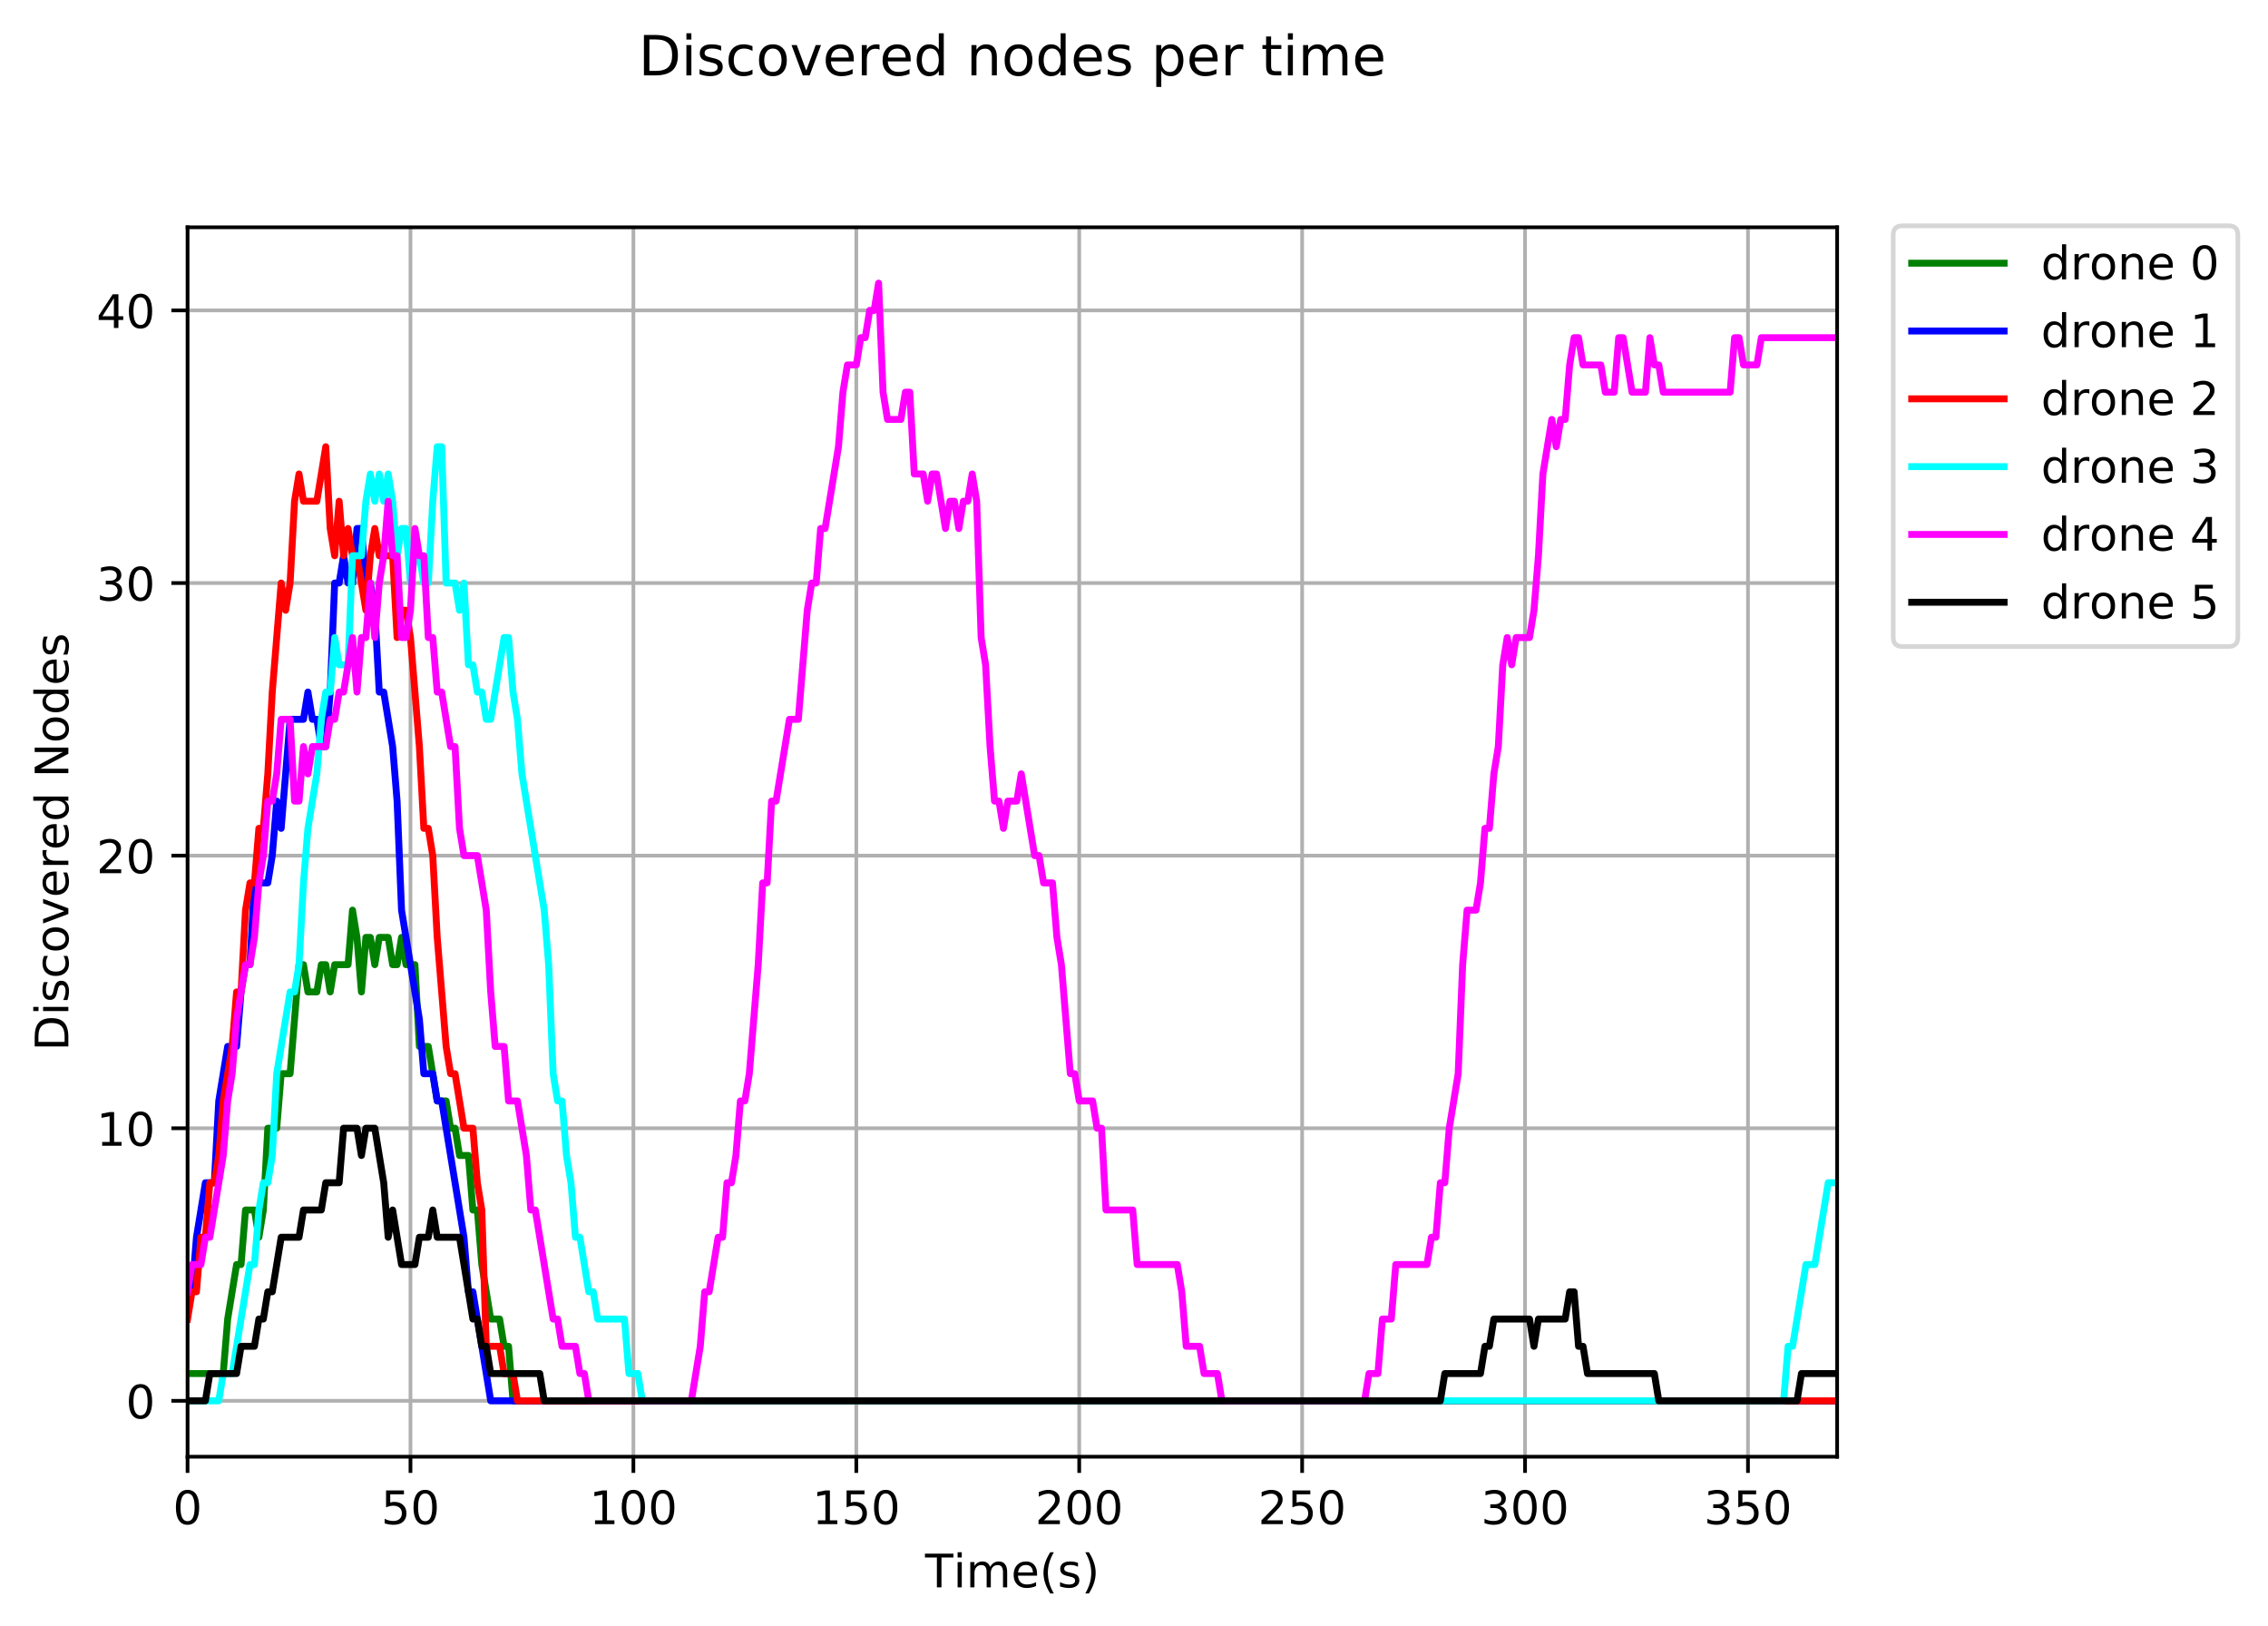 <?xml version="1.0" encoding="utf-8" standalone="no"?>
<!DOCTYPE svg PUBLIC "-//W3C//DTD SVG 1.1//EN"
  "http://www.w3.org/Graphics/SVG/1.1/DTD/svg11.dtd">
<!-- Created with matplotlib (http://matplotlib.org/) -->
<svg height="352pt" version="1.1" viewBox="0 0 491 352" width="491pt" xmlns="http://www.w3.org/2000/svg" xmlns:xlink="http://www.w3.org/1999/xlink">
 <defs>
  <style type="text/css">
*{stroke-linecap:butt;stroke-linejoin:round;}
  </style>
 </defs>
 <g id="figure_1">
  <g id="patch_1">
   <path d="M 0 352.861 
L 491.672 352.861 
L 491.672 0 
L 0 0 
z
" style="fill:#ffffff;"/>
  </g>
  <g id="axes_1">
   <g id="patch_2">
    <path d="M 40.603 315.305 
L 397.723 315.305 
L 397.723 49.193 
L 40.603 49.193 
z
" style="fill:#ffffff;"/>
   </g>
   <g id="matplotlib.axis_1">
    <g id="xtick_1">
     <g id="line2d_1">
      <path clip-path="url(#pe0e7dae68e)" d="M 40.603 315.305 
L 40.603 49.193 
" style="fill:none;stroke:#b0b0b0;stroke-linecap:square;stroke-width:0.8;"/>
     </g>
     <g id="line2d_2">
      <defs>
       <path d="M 0 0 
L 0 3.5 
" id="m0f06e0a6dd" style="stroke:#000000;stroke-width:0.8;"/>
      </defs>
      <g>
       <use style="stroke:#000000;stroke-width:0.8;" x="40.603" xlink:href="#m0f06e0a6dd" y="315.305"/>
      </g>
     </g>
     <g id="text_1">
      <!-- 0 -->
      <defs>
       <path d="M 31.781 66.406 
Q 24.172 66.406 20.328 58.906 
Q 16.5 51.422 16.5 36.375 
Q 16.5 21.391 20.328 13.891 
Q 24.172 6.391 31.781 6.391 
Q 39.453 6.391 43.281 13.891 
Q 47.125 21.391 47.125 36.375 
Q 47.125 51.422 43.281 58.906 
Q 39.453 66.406 31.781 66.406 
z
M 31.781 74.219 
Q 44.047 74.219 50.516 64.516 
Q 56.984 54.828 56.984 36.375 
Q 56.984 17.969 50.516 8.266 
Q 44.047 -1.422 31.781 -1.422 
Q 19.531 -1.422 13.062 8.266 
Q 6.594 17.969 6.594 36.375 
Q 6.594 54.828 13.062 64.516 
Q 19.531 74.219 31.781 74.219 
z
" id="DejaVuSans-30"/>
      </defs>
      <g transform="translate(37.422 329.903)scale(0.1 -0.1)">
       <use xlink:href="#DejaVuSans-30"/>
      </g>
     </g>
    </g>
    <g id="xtick_2">
     <g id="line2d_3">
      <path clip-path="url(#pe0e7dae68e)" d="M 88.863 315.305 
L 88.863 49.193 
" style="fill:none;stroke:#b0b0b0;stroke-linecap:square;stroke-width:0.8;"/>
     </g>
     <g id="line2d_4">
      <g>
       <use style="stroke:#000000;stroke-width:0.8;" x="88.863" xlink:href="#m0f06e0a6dd" y="315.305"/>
      </g>
     </g>
     <g id="text_2">
      <!-- 50 -->
      <defs>
       <path d="M 10.797 72.906 
L 49.516 72.906 
L 49.516 64.594 
L 19.828 64.594 
L 19.828 46.734 
Q 21.969 47.469 24.109 47.828 
Q 26.266 48.188 28.422 48.188 
Q 40.625 48.188 47.75 41.5 
Q 54.891 34.812 54.891 23.391 
Q 54.891 11.625 47.562 5.094 
Q 40.234 -1.422 26.906 -1.422 
Q 22.312 -1.422 17.547 -0.641 
Q 12.797 0.141 7.719 1.703 
L 7.719 11.625 
Q 12.109 9.234 16.797 8.062 
Q 21.484 6.891 26.703 6.891 
Q 35.156 6.891 40.078 11.328 
Q 45.016 15.766 45.016 23.391 
Q 45.016 31 40.078 35.438 
Q 35.156 39.891 26.703 39.891 
Q 22.75 39.891 18.812 39.016 
Q 14.891 38.141 10.797 36.281 
z
" id="DejaVuSans-35"/>
      </defs>
      <g transform="translate(82.5 329.903)scale(0.1 -0.1)">
       <use xlink:href="#DejaVuSans-35"/>
       <use x="63.623" xlink:href="#DejaVuSans-30"/>
      </g>
     </g>
    </g>
    <g id="xtick_3">
     <g id="line2d_5">
      <path clip-path="url(#pe0e7dae68e)" d="M 137.122 315.305 
L 137.122 49.193 
" style="fill:none;stroke:#b0b0b0;stroke-linecap:square;stroke-width:0.8;"/>
     </g>
     <g id="line2d_6">
      <g>
       <use style="stroke:#000000;stroke-width:0.8;" x="137.122" xlink:href="#m0f06e0a6dd" y="315.305"/>
      </g>
     </g>
     <g id="text_3">
      <!-- 100 -->
      <defs>
       <path d="M 12.406 8.297 
L 28.516 8.297 
L 28.516 63.922 
L 10.984 60.406 
L 10.984 69.391 
L 28.422 72.906 
L 38.281 72.906 
L 38.281 8.297 
L 54.391 8.297 
L 54.391 0 
L 12.406 0 
z
" id="DejaVuSans-31"/>
      </defs>
      <g transform="translate(127.578 329.903)scale(0.1 -0.1)">
       <use xlink:href="#DejaVuSans-31"/>
       <use x="63.623" xlink:href="#DejaVuSans-30"/>
       <use x="127.246" xlink:href="#DejaVuSans-30"/>
      </g>
     </g>
    </g>
    <g id="xtick_4">
     <g id="line2d_7">
      <path clip-path="url(#pe0e7dae68e)" d="M 185.382 315.305 
L 185.382 49.193 
" style="fill:none;stroke:#b0b0b0;stroke-linecap:square;stroke-width:0.8;"/>
     </g>
     <g id="line2d_8">
      <g>
       <use style="stroke:#000000;stroke-width:0.8;" x="185.382" xlink:href="#m0f06e0a6dd" y="315.305"/>
      </g>
     </g>
     <g id="text_4">
      <!-- 150 -->
      <g transform="translate(175.838 329.903)scale(0.1 -0.1)">
       <use xlink:href="#DejaVuSans-31"/>
       <use x="63.623" xlink:href="#DejaVuSans-35"/>
       <use x="127.246" xlink:href="#DejaVuSans-30"/>
      </g>
     </g>
    </g>
    <g id="xtick_5">
     <g id="line2d_9">
      <path clip-path="url(#pe0e7dae68e)" d="M 233.641 315.305 
L 233.641 49.193 
" style="fill:none;stroke:#b0b0b0;stroke-linecap:square;stroke-width:0.8;"/>
     </g>
     <g id="line2d_10">
      <g>
       <use style="stroke:#000000;stroke-width:0.8;" x="233.641" xlink:href="#m0f06e0a6dd" y="315.305"/>
      </g>
     </g>
     <g id="text_5">
      <!-- 200 -->
      <defs>
       <path d="M 19.188 8.297 
L 53.609 8.297 
L 53.609 0 
L 7.328 0 
L 7.328 8.297 
Q 12.938 14.109 22.625 23.891 
Q 32.328 33.688 34.812 36.531 
Q 39.547 41.844 41.422 45.531 
Q 43.312 49.219 43.312 52.781 
Q 43.312 58.594 39.234 62.25 
Q 35.156 65.922 28.609 65.922 
Q 23.969 65.922 18.812 64.312 
Q 13.672 62.703 7.812 59.422 
L 7.812 69.391 
Q 13.766 71.781 18.938 73 
Q 24.125 74.219 28.422 74.219 
Q 39.75 74.219 46.484 68.547 
Q 53.219 62.891 53.219 53.422 
Q 53.219 48.922 51.531 44.891 
Q 49.859 40.875 45.406 35.406 
Q 44.188 33.984 37.641 27.219 
Q 31.109 20.453 19.188 8.297 
z
" id="DejaVuSans-32"/>
      </defs>
      <g transform="translate(224.097 329.903)scale(0.1 -0.1)">
       <use xlink:href="#DejaVuSans-32"/>
       <use x="63.623" xlink:href="#DejaVuSans-30"/>
       <use x="127.246" xlink:href="#DejaVuSans-30"/>
      </g>
     </g>
    </g>
    <g id="xtick_6">
     <g id="line2d_11">
      <path clip-path="url(#pe0e7dae68e)" d="M 281.9 315.305 
L 281.9 49.193 
" style="fill:none;stroke:#b0b0b0;stroke-linecap:square;stroke-width:0.8;"/>
     </g>
     <g id="line2d_12">
      <g>
       <use style="stroke:#000000;stroke-width:0.8;" x="281.9" xlink:href="#m0f06e0a6dd" y="315.305"/>
      </g>
     </g>
     <g id="text_6">
      <!-- 250 -->
      <g transform="translate(272.357 329.903)scale(0.1 -0.1)">
       <use xlink:href="#DejaVuSans-32"/>
       <use x="63.623" xlink:href="#DejaVuSans-35"/>
       <use x="127.246" xlink:href="#DejaVuSans-30"/>
      </g>
     </g>
    </g>
    <g id="xtick_7">
     <g id="line2d_13">
      <path clip-path="url(#pe0e7dae68e)" d="M 330.16 315.305 
L 330.16 49.193 
" style="fill:none;stroke:#b0b0b0;stroke-linecap:square;stroke-width:0.8;"/>
     </g>
     <g id="line2d_14">
      <g>
       <use style="stroke:#000000;stroke-width:0.8;" x="330.16" xlink:href="#m0f06e0a6dd" y="315.305"/>
      </g>
     </g>
     <g id="text_7">
      <!-- 300 -->
      <defs>
       <path d="M 40.578 39.312 
Q 47.656 37.797 51.625 33 
Q 55.609 28.219 55.609 21.188 
Q 55.609 10.406 48.188 4.484 
Q 40.766 -1.422 27.094 -1.422 
Q 22.516 -1.422 17.656 -0.516 
Q 12.797 0.391 7.625 2.203 
L 7.625 11.719 
Q 11.719 9.328 16.594 8.109 
Q 21.484 6.891 26.812 6.891 
Q 36.078 6.891 40.938 10.547 
Q 45.797 14.203 45.797 21.188 
Q 45.797 27.641 41.281 31.266 
Q 36.766 34.906 28.719 34.906 
L 20.219 34.906 
L 20.219 43.016 
L 29.109 43.016 
Q 36.375 43.016 40.234 45.922 
Q 44.094 48.828 44.094 54.297 
Q 44.094 59.906 40.109 62.906 
Q 36.141 65.922 28.719 65.922 
Q 24.656 65.922 20.016 65.031 
Q 15.375 64.156 9.812 62.312 
L 9.812 71.094 
Q 15.438 72.656 20.344 73.438 
Q 25.25 74.219 29.594 74.219 
Q 40.828 74.219 47.359 69.109 
Q 53.906 64.016 53.906 55.328 
Q 53.906 49.266 50.438 45.094 
Q 46.969 40.922 40.578 39.312 
z
" id="DejaVuSans-33"/>
      </defs>
      <g transform="translate(320.616 329.903)scale(0.1 -0.1)">
       <use xlink:href="#DejaVuSans-33"/>
       <use x="63.623" xlink:href="#DejaVuSans-30"/>
       <use x="127.246" xlink:href="#DejaVuSans-30"/>
      </g>
     </g>
    </g>
    <g id="xtick_8">
     <g id="line2d_15">
      <path clip-path="url(#pe0e7dae68e)" d="M 378.419 315.305 
L 378.419 49.193 
" style="fill:none;stroke:#b0b0b0;stroke-linecap:square;stroke-width:0.8;"/>
     </g>
     <g id="line2d_16">
      <g>
       <use style="stroke:#000000;stroke-width:0.8;" x="378.419" xlink:href="#m0f06e0a6dd" y="315.305"/>
      </g>
     </g>
     <g id="text_8">
      <!-- 350 -->
      <g transform="translate(368.876 329.903)scale(0.1 -0.1)">
       <use xlink:href="#DejaVuSans-33"/>
       <use x="63.623" xlink:href="#DejaVuSans-35"/>
       <use x="127.246" xlink:href="#DejaVuSans-30"/>
      </g>
     </g>
    </g>
    <g id="text_9">
     <!-- Time(s) -->
     <defs>
      <path d="M -0.297 72.906 
L 61.375 72.906 
L 61.375 64.594 
L 35.5 64.594 
L 35.5 0 
L 25.594 0 
L 25.594 64.594 
L -0.297 64.594 
z
" id="DejaVuSans-54"/>
      <path d="M 9.422 54.688 
L 18.406 54.688 
L 18.406 0 
L 9.422 0 
z
M 9.422 75.984 
L 18.406 75.984 
L 18.406 64.594 
L 9.422 64.594 
z
" id="DejaVuSans-69"/>
      <path d="M 52 44.188 
Q 55.375 50.25 60.062 53.125 
Q 64.75 56 71.094 56 
Q 79.641 56 84.281 50.016 
Q 88.922 44.047 88.922 33.016 
L 88.922 0 
L 79.891 0 
L 79.891 32.719 
Q 79.891 40.578 77.094 44.375 
Q 74.312 48.188 68.609 48.188 
Q 61.625 48.188 57.562 43.547 
Q 53.516 38.922 53.516 30.906 
L 53.516 0 
L 44.484 0 
L 44.484 32.719 
Q 44.484 40.625 41.703 44.406 
Q 38.922 48.188 33.109 48.188 
Q 26.219 48.188 22.156 43.531 
Q 18.109 38.875 18.109 30.906 
L 18.109 0 
L 9.078 0 
L 9.078 54.688 
L 18.109 54.688 
L 18.109 46.188 
Q 21.188 51.219 25.484 53.609 
Q 29.781 56 35.688 56 
Q 41.656 56 45.828 52.969 
Q 50 49.953 52 44.188 
z
" id="DejaVuSans-6d"/>
      <path d="M 56.203 29.594 
L 56.203 25.203 
L 14.891 25.203 
Q 15.484 15.922 20.484 11.062 
Q 25.484 6.203 34.422 6.203 
Q 39.594 6.203 44.453 7.469 
Q 49.312 8.734 54.109 11.281 
L 54.109 2.781 
Q 49.266 0.734 44.188 -0.344 
Q 39.109 -1.422 33.891 -1.422 
Q 20.797 -1.422 13.156 6.188 
Q 5.516 13.812 5.516 26.812 
Q 5.516 40.234 12.766 48.109 
Q 20.016 56 32.328 56 
Q 43.359 56 49.781 48.891 
Q 56.203 41.797 56.203 29.594 
z
M 47.219 32.234 
Q 47.125 39.594 43.094 43.984 
Q 39.062 48.391 32.422 48.391 
Q 24.906 48.391 20.391 44.141 
Q 15.875 39.891 15.188 32.172 
z
" id="DejaVuSans-65"/>
      <path d="M 31 75.875 
Q 24.469 64.656 21.281 53.656 
Q 18.109 42.672 18.109 31.391 
Q 18.109 20.125 21.312 9.062 
Q 24.516 -2 31 -13.188 
L 23.188 -13.188 
Q 15.875 -1.703 12.234 9.375 
Q 8.594 20.453 8.594 31.391 
Q 8.594 42.281 12.203 53.312 
Q 15.828 64.359 23.188 75.875 
z
" id="DejaVuSans-28"/>
      <path d="M 44.281 53.078 
L 44.281 44.578 
Q 40.484 46.531 36.375 47.5 
Q 32.281 48.484 27.875 48.484 
Q 21.188 48.484 17.844 46.438 
Q 14.5 44.391 14.5 40.281 
Q 14.5 37.156 16.891 35.375 
Q 19.281 33.594 26.516 31.984 
L 29.594 31.297 
Q 39.156 29.25 43.188 25.516 
Q 47.219 21.781 47.219 15.094 
Q 47.219 7.469 41.188 3.016 
Q 35.156 -1.422 24.609 -1.422 
Q 20.219 -1.422 15.453 -0.562 
Q 10.688 0.297 5.422 2 
L 5.422 11.281 
Q 10.406 8.688 15.234 7.391 
Q 20.062 6.109 24.812 6.109 
Q 31.156 6.109 34.562 8.281 
Q 37.984 10.453 37.984 14.406 
Q 37.984 18.062 35.516 20.016 
Q 33.062 21.969 24.703 23.781 
L 21.578 24.516 
Q 13.234 26.266 9.516 29.906 
Q 5.812 33.547 5.812 39.891 
Q 5.812 47.609 11.281 51.797 
Q 16.75 56 26.812 56 
Q 31.781 56 36.172 55.266 
Q 40.578 54.547 44.281 53.078 
z
" id="DejaVuSans-73"/>
      <path d="M 8.016 75.875 
L 15.828 75.875 
Q 23.141 64.359 26.781 53.312 
Q 30.422 42.281 30.422 31.391 
Q 30.422 20.453 26.781 9.375 
Q 23.141 -1.703 15.828 -13.188 
L 8.016 -13.188 
Q 14.5 -2 17.703 9.062 
Q 20.906 20.125 20.906 31.391 
Q 20.906 42.672 17.703 53.656 
Q 14.5 64.656 8.016 75.875 
z
" id="DejaVuSans-29"/>
     </defs>
     <g transform="translate(200.269 343.581)scale(0.1 -0.1)">
      <use xlink:href="#DejaVuSans-54"/>
      <use x="61.037" xlink:href="#DejaVuSans-69"/>
      <use x="88.82" xlink:href="#DejaVuSans-6d"/>
      <use x="186.232" xlink:href="#DejaVuSans-65"/>
      <use x="247.756" xlink:href="#DejaVuSans-28"/>
      <use x="286.77" xlink:href="#DejaVuSans-73"/>
      <use x="338.869" xlink:href="#DejaVuSans-29"/>
     </g>
    </g>
   </g>
   <g id="matplotlib.axis_2">
    <g id="ytick_1">
     <g id="line2d_17">
      <path clip-path="url(#pe0e7dae68e)" d="M 40.603 303.209 
L 397.723 303.209 
" style="fill:none;stroke:#b0b0b0;stroke-linecap:square;stroke-width:0.8;"/>
     </g>
     <g id="line2d_18">
      <defs>
       <path d="M 0 0 
L -3.5 0 
" id="mfa8003efd6" style="stroke:#000000;stroke-width:0.8;"/>
      </defs>
      <g>
       <use style="stroke:#000000;stroke-width:0.8;" x="40.603" xlink:href="#mfa8003efd6" y="303.209"/>
      </g>
     </g>
     <g id="text_10">
      <!-- 0 -->
      <g transform="translate(27.241 307.008)scale(0.1 -0.1)">
       <use xlink:href="#DejaVuSans-30"/>
      </g>
     </g>
    </g>
    <g id="ytick_2">
     <g id="line2d_19">
      <path clip-path="url(#pe0e7dae68e)" d="M 40.603 244.204 
L 397.723 244.204 
" style="fill:none;stroke:#b0b0b0;stroke-linecap:square;stroke-width:0.8;"/>
     </g>
     <g id="line2d_20">
      <g>
       <use style="stroke:#000000;stroke-width:0.8;" x="40.603" xlink:href="#mfa8003efd6" y="244.204"/>
      </g>
     </g>
     <g id="text_11">
      <!-- 10 -->
      <g transform="translate(20.878 248.003)scale(0.1 -0.1)">
       <use xlink:href="#DejaVuSans-31"/>
       <use x="63.623" xlink:href="#DejaVuSans-30"/>
      </g>
     </g>
    </g>
    <g id="ytick_3">
     <g id="line2d_21">
      <path clip-path="url(#pe0e7dae68e)" d="M 40.603 185.199 
L 397.723 185.199 
" style="fill:none;stroke:#b0b0b0;stroke-linecap:square;stroke-width:0.8;"/>
     </g>
     <g id="line2d_22">
      <g>
       <use style="stroke:#000000;stroke-width:0.8;" x="40.603" xlink:href="#mfa8003efd6" y="185.199"/>
      </g>
     </g>
     <g id="text_12">
      <!-- 20 -->
      <g transform="translate(20.878 188.998)scale(0.1 -0.1)">
       <use xlink:href="#DejaVuSans-32"/>
       <use x="63.623" xlink:href="#DejaVuSans-30"/>
      </g>
     </g>
    </g>
    <g id="ytick_4">
     <g id="line2d_23">
      <path clip-path="url(#pe0e7dae68e)" d="M 40.603 126.194 
L 397.723 126.194 
" style="fill:none;stroke:#b0b0b0;stroke-linecap:square;stroke-width:0.8;"/>
     </g>
     <g id="line2d_24">
      <g>
       <use style="stroke:#000000;stroke-width:0.8;" x="40.603" xlink:href="#mfa8003efd6" y="126.194"/>
      </g>
     </g>
     <g id="text_13">
      <!-- 30 -->
      <g transform="translate(20.878 129.993)scale(0.1 -0.1)">
       <use xlink:href="#DejaVuSans-33"/>
       <use x="63.623" xlink:href="#DejaVuSans-30"/>
      </g>
     </g>
    </g>
    <g id="ytick_5">
     <g id="line2d_25">
      <path clip-path="url(#pe0e7dae68e)" d="M 40.603 67.189 
L 397.723 67.189 
" style="fill:none;stroke:#b0b0b0;stroke-linecap:square;stroke-width:0.8;"/>
     </g>
     <g id="line2d_26">
      <g>
       <use style="stroke:#000000;stroke-width:0.8;" x="40.603" xlink:href="#mfa8003efd6" y="67.189"/>
      </g>
     </g>
     <g id="text_14">
      <!-- 40 -->
      <defs>
       <path d="M 37.797 64.312 
L 12.891 25.391 
L 37.797 25.391 
z
M 35.203 72.906 
L 47.609 72.906 
L 47.609 25.391 
L 58.016 25.391 
L 58.016 17.188 
L 47.609 17.188 
L 47.609 0 
L 37.797 0 
L 37.797 17.188 
L 4.891 17.188 
L 4.891 26.703 
z
" id="DejaVuSans-34"/>
      </defs>
      <g transform="translate(20.878 70.989)scale(0.1 -0.1)">
       <use xlink:href="#DejaVuSans-34"/>
       <use x="63.623" xlink:href="#DejaVuSans-30"/>
      </g>
     </g>
    </g>
    <g id="text_15">
     <!-- Discovered Nodes -->
     <defs>
      <path d="M 19.672 64.797 
L 19.672 8.109 
L 31.594 8.109 
Q 46.688 8.109 53.688 14.938 
Q 60.688 21.781 60.688 36.531 
Q 60.688 51.172 53.688 57.984 
Q 46.688 64.797 31.594 64.797 
z
M 9.812 72.906 
L 30.078 72.906 
Q 51.266 72.906 61.172 64.094 
Q 71.094 55.281 71.094 36.531 
Q 71.094 17.672 61.125 8.828 
Q 51.172 0 30.078 0 
L 9.812 0 
z
" id="DejaVuSans-44"/>
      <path d="M 48.781 52.594 
L 48.781 44.188 
Q 44.969 46.297 41.141 47.344 
Q 37.312 48.391 33.406 48.391 
Q 24.656 48.391 19.812 42.844 
Q 14.984 37.312 14.984 27.297 
Q 14.984 17.281 19.812 11.734 
Q 24.656 6.203 33.406 6.203 
Q 37.312 6.203 41.141 7.25 
Q 44.969 8.297 48.781 10.406 
L 48.781 2.094 
Q 45.016 0.344 40.984 -0.531 
Q 36.969 -1.422 32.422 -1.422 
Q 20.062 -1.422 12.781 6.344 
Q 5.516 14.109 5.516 27.297 
Q 5.516 40.672 12.859 48.328 
Q 20.219 56 33.016 56 
Q 37.156 56 41.109 55.141 
Q 45.062 54.297 48.781 52.594 
z
" id="DejaVuSans-63"/>
      <path d="M 30.609 48.391 
Q 23.391 48.391 19.188 42.75 
Q 14.984 37.109 14.984 27.297 
Q 14.984 17.484 19.156 11.844 
Q 23.344 6.203 30.609 6.203 
Q 37.797 6.203 41.984 11.859 
Q 46.188 17.531 46.188 27.297 
Q 46.188 37.016 41.984 42.703 
Q 37.797 48.391 30.609 48.391 
z
M 30.609 56 
Q 42.328 56 49.016 48.375 
Q 55.719 40.766 55.719 27.297 
Q 55.719 13.875 49.016 6.219 
Q 42.328 -1.422 30.609 -1.422 
Q 18.844 -1.422 12.172 6.219 
Q 5.516 13.875 5.516 27.297 
Q 5.516 40.766 12.172 48.375 
Q 18.844 56 30.609 56 
z
" id="DejaVuSans-6f"/>
      <path d="M 2.984 54.688 
L 12.5 54.688 
L 29.594 8.797 
L 46.688 54.688 
L 56.203 54.688 
L 35.688 0 
L 23.484 0 
z
" id="DejaVuSans-76"/>
      <path d="M 41.109 46.297 
Q 39.594 47.172 37.812 47.578 
Q 36.031 48 33.891 48 
Q 26.266 48 22.188 43.047 
Q 18.109 38.094 18.109 28.812 
L 18.109 0 
L 9.078 0 
L 9.078 54.688 
L 18.109 54.688 
L 18.109 46.188 
Q 20.953 51.172 25.484 53.578 
Q 30.031 56 36.531 56 
Q 37.453 56 38.578 55.875 
Q 39.703 55.766 41.062 55.516 
z
" id="DejaVuSans-72"/>
      <path d="M 45.406 46.391 
L 45.406 75.984 
L 54.391 75.984 
L 54.391 0 
L 45.406 0 
L 45.406 8.203 
Q 42.578 3.328 38.25 0.953 
Q 33.938 -1.422 27.875 -1.422 
Q 17.969 -1.422 11.734 6.484 
Q 5.516 14.406 5.516 27.297 
Q 5.516 40.188 11.734 48.094 
Q 17.969 56 27.875 56 
Q 33.938 56 38.25 53.625 
Q 42.578 51.266 45.406 46.391 
z
M 14.797 27.297 
Q 14.797 17.391 18.875 11.75 
Q 22.953 6.109 30.078 6.109 
Q 37.203 6.109 41.297 11.75 
Q 45.406 17.391 45.406 27.297 
Q 45.406 37.203 41.297 42.844 
Q 37.203 48.484 30.078 48.484 
Q 22.953 48.484 18.875 42.844 
Q 14.797 37.203 14.797 27.297 
z
" id="DejaVuSans-64"/>
      <path id="DejaVuSans-20"/>
      <path d="M 9.812 72.906 
L 23.094 72.906 
L 55.422 11.922 
L 55.422 72.906 
L 64.984 72.906 
L 64.984 0 
L 51.703 0 
L 19.391 60.984 
L 19.391 0 
L 9.812 0 
z
" id="DejaVuSans-4e"/>
     </defs>
     <g transform="translate(14.798 227.486)rotate(-90)scale(0.1 -0.1)">
      <use xlink:href="#DejaVuSans-44"/>
      <use x="77.002" xlink:href="#DejaVuSans-69"/>
      <use x="104.785" xlink:href="#DejaVuSans-73"/>
      <use x="156.885" xlink:href="#DejaVuSans-63"/>
      <use x="211.865" xlink:href="#DejaVuSans-6f"/>
      <use x="273.047" xlink:href="#DejaVuSans-76"/>
      <use x="332.227" xlink:href="#DejaVuSans-65"/>
      <use x="393.75" xlink:href="#DejaVuSans-72"/>
      <use x="434.832" xlink:href="#DejaVuSans-65"/>
      <use x="496.355" xlink:href="#DejaVuSans-64"/>
      <use x="559.832" xlink:href="#DejaVuSans-20"/>
      <use x="591.619" xlink:href="#DejaVuSans-4e"/>
      <use x="666.424" xlink:href="#DejaVuSans-6f"/>
      <use x="727.605" xlink:href="#DejaVuSans-64"/>
      <use x="791.082" xlink:href="#DejaVuSans-65"/>
      <use x="852.605" xlink:href="#DejaVuSans-73"/>
     </g>
    </g>
   </g>
   <g id="line2d_27">
    <path clip-path="url(#pe0e7dae68e)" d="M 40.603 297.308 
L 48.325 297.308 
L 49.29 285.507 
L 51.22 273.706 
L 52.185 273.706 
L 53.151 261.905 
L 55.081 261.905 
L 56.046 267.806 
L 57.011 261.905 
L 57.977 244.204 
L 59.907 244.204 
L 60.872 232.403 
L 62.802 232.403 
L 64.733 208.801 
L 65.698 208.801 
L 66.663 214.702 
L 68.594 214.702 
L 69.559 208.801 
L 70.524 208.801 
L 71.489 214.702 
L 72.454 208.801 
L 75.35 208.801 
L 76.315 197 
L 77.28 202.901 
L 78.246 214.702 
L 79.211 202.901 
L 80.176 202.901 
L 81.141 208.801 
L 82.106 202.901 
L 84.037 202.901 
L 85.002 208.801 
L 85.967 208.801 
L 86.932 202.901 
L 87.897 208.801 
L 89.828 208.801 
L 90.793 226.503 
L 92.723 226.503 
L 94.654 238.304 
L 96.584 238.304 
L 97.549 244.204 
L 98.514 244.204 
L 99.48 250.104 
L 101.41 250.104 
L 102.375 261.905 
L 103.34 261.905 
L 104.306 273.706 
L 106.236 285.507 
L 108.166 285.507 
L 109.132 291.408 
L 110.097 291.408 
L 111.062 303.209 
L 396.758 303.209 
L 396.758 303.209 
" style="fill:none;stroke:#008000;stroke-linecap:square;stroke-width:1.5;"/>
   </g>
   <g id="line2d_28">
    <path clip-path="url(#pe0e7dae68e)" d="M 40.603 279.607 
L 41.568 279.607 
L 42.534 267.806 
L 44.464 256.005 
L 46.394 256.005 
L 47.359 238.304 
L 49.29 226.503 
L 51.22 226.503 
L 52.185 214.702 
L 53.151 208.801 
L 54.116 208.801 
L 55.081 191.1 
L 57.977 191.1 
L 58.942 185.199 
L 59.907 173.398 
L 60.872 179.299 
L 62.802 155.697 
L 65.698 155.697 
L 66.663 149.796 
L 67.628 155.697 
L 68.594 155.697 
L 69.559 161.597 
L 70.524 161.597 
L 71.489 149.796 
L 72.454 126.194 
L 73.42 126.194 
L 74.385 120.294 
L 75.35 126.194 
L 76.315 126.194 
L 77.28 114.393 
L 78.246 114.393 
L 79.211 126.194 
L 80.176 126.194 
L 81.141 132.095 
L 82.106 149.796 
L 83.071 149.796 
L 85.002 161.597 
L 85.967 173.398 
L 86.932 197 
L 90.793 220.602 
L 91.758 232.403 
L 93.689 232.403 
L 94.654 238.304 
L 95.619 238.304 
L 100.445 267.806 
L 101.41 279.607 
L 102.375 279.607 
L 106.236 303.209 
L 396.758 303.209 
L 396.758 303.209 
" style="fill:none;stroke:#0000ff;stroke-linecap:square;stroke-width:1.5;"/>
   </g>
   <g id="line2d_29">
    <path clip-path="url(#pe0e7dae68e)" d="M 40.603 285.507 
L 41.568 279.607 
L 42.534 279.607 
L 43.499 267.806 
L 44.464 267.806 
L 45.429 256.005 
L 46.394 256.005 
L 47.359 250.104 
L 48.325 238.304 
L 50.255 226.503 
L 51.22 214.702 
L 52.185 214.702 
L 53.151 197 
L 54.116 191.1 
L 55.081 191.1 
L 56.046 179.299 
L 57.011 179.299 
L 57.977 167.498 
L 58.942 149.796 
L 60.872 126.194 
L 61.837 132.095 
L 62.802 126.194 
L 63.768 108.493 
L 64.733 102.592 
L 65.698 108.493 
L 68.594 108.493 
L 70.524 96.692 
L 71.489 114.393 
L 72.454 120.294 
L 73.42 108.493 
L 74.385 120.294 
L 75.35 114.393 
L 76.315 120.294 
L 77.28 120.294 
L 79.211 132.095 
L 80.176 120.294 
L 81.141 114.393 
L 82.106 120.294 
L 85.002 120.294 
L 85.967 137.995 
L 86.932 132.095 
L 87.897 132.095 
L 88.863 137.995 
L 90.793 161.597 
L 91.758 179.299 
L 92.723 179.299 
L 93.689 185.199 
L 94.654 202.901 
L 96.584 226.503 
L 97.549 232.403 
L 98.514 232.403 
L 100.445 244.204 
L 102.375 244.204 
L 103.34 256.005 
L 104.306 261.905 
L 105.271 291.408 
L 108.166 291.408 
L 109.132 297.308 
L 111.062 297.308 
L 112.027 303.209 
L 396.758 303.209 
L 396.758 303.209 
" style="fill:none;stroke:#ff0000;stroke-linecap:square;stroke-width:1.5;"/>
   </g>
   <g id="line2d_30">
    <path clip-path="url(#pe0e7dae68e)" d="M 40.603 303.209 
L 47.359 303.209 
L 48.325 297.308 
L 50.255 297.308 
L 54.116 273.706 
L 55.081 273.706 
L 56.046 261.905 
L 57.011 256.005 
L 57.977 256.005 
L 58.942 250.104 
L 59.907 232.403 
L 62.802 214.702 
L 63.768 214.702 
L 64.733 208.801 
L 65.698 191.1 
L 66.663 179.299 
L 68.594 167.498 
L 69.559 155.697 
L 70.524 149.796 
L 71.489 149.796 
L 72.454 137.995 
L 73.42 143.896 
L 75.35 143.896 
L 76.315 120.294 
L 78.246 120.294 
L 79.211 108.493 
L 80.176 102.592 
L 81.141 108.493 
L 82.106 102.592 
L 83.071 108.493 
L 84.037 102.592 
L 85.002 108.493 
L 85.967 120.294 
L 86.932 114.393 
L 87.897 114.393 
L 88.863 126.194 
L 89.828 120.294 
L 90.793 120.294 
L 91.758 126.194 
L 92.723 126.194 
L 93.689 108.493 
L 94.654 96.692 
L 95.619 96.692 
L 96.584 126.194 
L 98.514 126.194 
L 99.48 132.095 
L 100.445 126.194 
L 101.41 143.896 
L 102.375 143.896 
L 103.34 149.796 
L 104.306 149.796 
L 105.271 155.697 
L 106.236 155.697 
L 109.132 137.995 
L 110.097 137.995 
L 111.062 149.796 
L 112.027 155.697 
L 112.992 167.498 
L 117.818 197 
L 118.783 208.801 
L 119.749 232.403 
L 120.714 238.304 
L 121.679 238.304 
L 122.644 250.104 
L 123.609 256.005 
L 124.575 267.806 
L 125.54 267.806 
L 127.47 279.607 
L 128.435 279.607 
L 129.401 285.507 
L 135.192 285.507 
L 136.157 297.308 
L 138.087 297.308 
L 139.052 303.209 
L 386.141 303.209 
L 387.106 291.408 
L 388.071 291.408 
L 390.967 273.706 
L 392.897 273.706 
L 395.793 256.005 
L 396.758 256.005 
L 396.758 256.005 
" style="fill:none;stroke:#00ffff;stroke-linecap:square;stroke-width:1.5;"/>
   </g>
   <g id="line2d_31">
    <path clip-path="url(#pe0e7dae68e)" d="M 40.603 279.607 
L 41.568 273.706 
L 43.499 273.706 
L 44.464 267.806 
L 45.429 267.806 
L 48.325 250.104 
L 49.29 238.304 
L 50.255 232.403 
L 51.22 220.602 
L 53.151 208.801 
L 54.116 208.801 
L 55.081 202.901 
L 56.046 191.1 
L 57.011 185.199 
L 57.977 173.398 
L 58.942 173.398 
L 59.907 167.498 
L 60.872 155.697 
L 62.802 155.697 
L 63.768 173.398 
L 64.733 173.398 
L 65.698 161.597 
L 66.663 167.498 
L 67.628 161.597 
L 70.524 161.597 
L 71.489 155.697 
L 72.454 155.697 
L 73.42 149.796 
L 74.385 149.796 
L 76.315 137.995 
L 77.28 149.796 
L 78.246 137.995 
L 79.211 137.995 
L 80.176 126.194 
L 81.141 137.995 
L 82.106 126.194 
L 83.071 120.294 
L 84.037 108.493 
L 85.002 120.294 
L 85.967 120.294 
L 86.932 137.995 
L 87.897 137.995 
L 88.863 132.095 
L 89.828 114.393 
L 90.793 120.294 
L 91.758 120.294 
L 92.723 137.995 
L 93.689 137.995 
L 94.654 149.796 
L 95.619 149.796 
L 97.549 161.597 
L 98.514 161.597 
L 99.48 179.299 
L 100.445 185.199 
L 103.34 185.199 
L 105.271 197 
L 106.236 214.702 
L 107.201 226.503 
L 109.132 226.503 
L 110.097 238.304 
L 112.027 238.304 
L 113.958 250.104 
L 114.923 261.905 
L 115.888 261.905 
L 119.749 285.507 
L 120.714 285.507 
L 121.679 291.408 
L 124.575 291.408 
L 125.54 297.308 
L 126.505 297.308 
L 127.47 303.209 
L 149.67 303.209 
L 151.6 291.408 
L 152.565 279.607 
L 153.53 279.607 
L 155.461 267.806 
L 156.426 267.806 
L 157.391 256.005 
L 158.356 256.005 
L 159.321 250.104 
L 160.287 238.304 
L 161.252 238.304 
L 162.217 232.403 
L 164.147 208.801 
L 165.113 191.1 
L 166.078 191.1 
L 167.043 173.398 
L 168.008 173.398 
L 170.904 155.697 
L 172.834 155.697 
L 174.764 132.095 
L 175.73 126.194 
L 176.695 126.194 
L 177.66 114.393 
L 178.625 114.393 
L 181.521 96.692 
L 182.486 84.891 
L 183.451 78.99 
L 185.382 78.99 
L 186.347 73.09 
L 187.312 73.09 
L 188.277 67.189 
L 189.242 67.189 
L 190.207 61.289 
L 191.173 84.891 
L 192.138 90.791 
L 195.033 90.791 
L 195.999 84.891 
L 196.964 84.891 
L 197.929 102.592 
L 199.859 102.592 
L 200.825 108.493 
L 201.79 102.592 
L 202.755 102.592 
L 204.685 114.393 
L 205.65 108.493 
L 206.616 108.493 
L 207.581 114.393 
L 208.546 108.493 
L 209.511 108.493 
L 210.476 102.592 
L 211.442 108.493 
L 212.407 137.995 
L 213.372 143.896 
L 214.337 161.597 
L 215.302 173.398 
L 216.268 173.398 
L 217.233 179.299 
L 218.198 173.398 
L 220.128 173.398 
L 221.094 167.498 
L 223.989 185.199 
L 224.954 185.199 
L 225.919 191.1 
L 227.85 191.1 
L 228.815 202.901 
L 229.78 208.801 
L 231.711 232.403 
L 232.676 232.403 
L 233.641 238.304 
L 236.537 238.304 
L 237.502 244.204 
L 238.467 244.204 
L 239.432 261.905 
L 245.223 261.905 
L 246.188 273.706 
L 254.875 273.706 
L 255.84 279.607 
L 256.806 291.408 
L 259.701 291.408 
L 260.666 297.308 
L 263.562 297.308 
L 264.527 303.209 
L 295.413 303.209 
L 296.378 297.308 
L 298.309 297.308 
L 299.274 285.507 
L 301.204 285.507 
L 302.169 273.706 
L 308.926 273.706 
L 309.891 267.806 
L 310.856 267.806 
L 311.821 256.005 
L 312.786 256.005 
L 313.752 244.204 
L 315.682 232.403 
L 316.647 208.801 
L 317.612 197 
L 319.543 197 
L 320.508 191.1 
L 321.473 179.299 
L 322.438 179.299 
L 323.404 167.498 
L 324.369 161.597 
L 325.334 143.896 
L 326.299 137.995 
L 327.264 143.896 
L 328.23 137.995 
L 331.125 137.995 
L 332.09 132.095 
L 333.055 120.294 
L 334.021 102.592 
L 335.951 90.791 
L 336.916 96.692 
L 337.881 90.791 
L 338.847 90.791 
L 339.812 78.99 
L 340.777 73.09 
L 341.742 73.09 
L 342.707 78.99 
L 346.568 78.99 
L 347.533 84.891 
L 349.464 84.891 
L 350.429 73.09 
L 351.394 73.09 
L 353.324 84.891 
L 356.22 84.891 
L 357.185 73.09 
L 358.15 78.99 
L 359.116 78.99 
L 360.081 84.891 
L 374.559 84.891 
L 375.524 73.09 
L 376.489 73.09 
L 377.454 78.99 
L 380.35 78.99 
L 381.315 73.09 
L 396.758 73.09 
L 396.758 73.09 
" style="fill:none;stroke:#ff00ff;stroke-linecap:square;stroke-width:1.5;"/>
   </g>
   <g id="line2d_32">
    <path clip-path="url(#pe0e7dae68e)" d="M 40.603 303.209 
L 44.464 303.209 
L 45.429 297.308 
L 51.22 297.308 
L 52.185 291.408 
L 55.081 291.408 
L 56.046 285.507 
L 57.011 285.507 
L 57.977 279.607 
L 58.942 279.607 
L 60.872 267.806 
L 64.733 267.806 
L 65.698 261.905 
L 69.559 261.905 
L 70.524 256.005 
L 73.42 256.005 
L 74.385 244.204 
L 77.28 244.204 
L 78.246 250.104 
L 79.211 244.204 
L 81.141 244.204 
L 83.071 256.005 
L 84.037 267.806 
L 85.002 261.905 
L 86.932 273.706 
L 89.828 273.706 
L 90.793 267.806 
L 92.723 267.806 
L 93.689 261.905 
L 94.654 267.806 
L 99.48 267.806 
L 102.375 285.507 
L 103.34 285.507 
L 104.306 291.408 
L 105.271 291.408 
L 106.236 297.308 
L 116.853 297.308 
L 117.818 303.209 
L 311.821 303.209 
L 312.786 297.308 
L 320.508 297.308 
L 321.473 291.408 
L 322.438 291.408 
L 323.404 285.507 
L 331.125 285.507 
L 332.09 291.408 
L 333.055 285.507 
L 338.847 285.507 
L 339.812 279.607 
L 340.777 279.607 
L 341.742 291.408 
L 342.707 291.408 
L 343.673 297.308 
L 358.15 297.308 
L 359.116 303.209 
L 389.036 303.209 
L 390.002 297.308 
L 396.758 297.308 
L 396.758 297.308 
" style="fill:none;stroke:#000000;stroke-linecap:square;stroke-width:1.5;"/>
   </g>
   <g id="patch_3">
    <path d="M 40.603 315.305 
L 40.603 49.193 
" style="fill:none;stroke:#000000;stroke-linecap:square;stroke-linejoin:miter;stroke-width:0.8;"/>
   </g>
   <g id="patch_4">
    <path d="M 397.723 315.305 
L 397.723 49.193 
" style="fill:none;stroke:#000000;stroke-linecap:square;stroke-linejoin:miter;stroke-width:0.8;"/>
   </g>
   <g id="patch_5">
    <path d="M 40.603 315.305 
L 397.723 315.305 
" style="fill:none;stroke:#000000;stroke-linecap:square;stroke-linejoin:miter;stroke-width:0.8;"/>
   </g>
   <g id="patch_6">
    <path d="M 40.603 49.193 
L 397.723 49.193 
" style="fill:none;stroke:#000000;stroke-linecap:square;stroke-linejoin:miter;stroke-width:0.8;"/>
   </g>
   <g id="text_16">
    <!-- Discovered nodes per time -->
    <defs>
     <path d="M 54.891 33.016 
L 54.891 0 
L 45.906 0 
L 45.906 32.719 
Q 45.906 40.484 42.875 44.328 
Q 39.844 48.188 33.797 48.188 
Q 26.516 48.188 22.312 43.547 
Q 18.109 38.922 18.109 30.906 
L 18.109 0 
L 9.078 0 
L 9.078 54.688 
L 18.109 54.688 
L 18.109 46.188 
Q 21.344 51.125 25.703 53.562 
Q 30.078 56 35.797 56 
Q 45.219 56 50.047 50.172 
Q 54.891 44.344 54.891 33.016 
z
" id="DejaVuSans-6e"/>
     <path d="M 18.109 8.203 
L 18.109 -20.797 
L 9.078 -20.797 
L 9.078 54.688 
L 18.109 54.688 
L 18.109 46.391 
Q 20.953 51.266 25.266 53.625 
Q 29.594 56 35.594 56 
Q 45.562 56 51.781 48.094 
Q 58.016 40.188 58.016 27.297 
Q 58.016 14.406 51.781 6.484 
Q 45.562 -1.422 35.594 -1.422 
Q 29.594 -1.422 25.266 0.953 
Q 20.953 3.328 18.109 8.203 
z
M 48.688 27.297 
Q 48.688 37.203 44.609 42.844 
Q 40.531 48.484 33.406 48.484 
Q 26.266 48.484 22.188 42.844 
Q 18.109 37.203 18.109 27.297 
Q 18.109 17.391 22.188 11.75 
Q 26.266 6.109 33.406 6.109 
Q 40.531 6.109 44.609 11.75 
Q 48.688 17.391 48.688 27.297 
z
" id="DejaVuSans-70"/>
     <path d="M 18.312 70.219 
L 18.312 54.688 
L 36.812 54.688 
L 36.812 47.703 
L 18.312 47.703 
L 18.312 18.016 
Q 18.312 11.328 20.141 9.422 
Q 21.969 7.516 27.594 7.516 
L 36.812 7.516 
L 36.812 0 
L 27.594 0 
Q 17.188 0 13.234 3.875 
Q 9.281 7.766 9.281 18.016 
L 9.281 47.703 
L 2.688 47.703 
L 2.688 54.688 
L 9.281 54.688 
L 9.281 70.219 
z
" id="DejaVuSans-74"/>
    </defs>
    <g transform="translate(138.228 16.318)scale(0.12 -0.12)">
     <use xlink:href="#DejaVuSans-44"/>
     <use x="77.002" xlink:href="#DejaVuSans-69"/>
     <use x="104.785" xlink:href="#DejaVuSans-73"/>
     <use x="156.885" xlink:href="#DejaVuSans-63"/>
     <use x="211.865" xlink:href="#DejaVuSans-6f"/>
     <use x="273.047" xlink:href="#DejaVuSans-76"/>
     <use x="332.227" xlink:href="#DejaVuSans-65"/>
     <use x="393.75" xlink:href="#DejaVuSans-72"/>
     <use x="434.832" xlink:href="#DejaVuSans-65"/>
     <use x="496.355" xlink:href="#DejaVuSans-64"/>
     <use x="559.832" xlink:href="#DejaVuSans-20"/>
     <use x="591.619" xlink:href="#DejaVuSans-6e"/>
     <use x="654.998" xlink:href="#DejaVuSans-6f"/>
     <use x="716.18" xlink:href="#DejaVuSans-64"/>
     <use x="779.656" xlink:href="#DejaVuSans-65"/>
     <use x="841.18" xlink:href="#DejaVuSans-73"/>
     <use x="893.279" xlink:href="#DejaVuSans-20"/>
     <use x="925.066" xlink:href="#DejaVuSans-70"/>
     <use x="988.543" xlink:href="#DejaVuSans-65"/>
     <use x="1050.066" xlink:href="#DejaVuSans-72"/>
     <use x="1091.18" xlink:href="#DejaVuSans-20"/>
     <use x="1122.967" xlink:href="#DejaVuSans-74"/>
     <use x="1162.176" xlink:href="#DejaVuSans-69"/>
     <use x="1189.959" xlink:href="#DejaVuSans-6d"/>
     <use x="1287.371" xlink:href="#DejaVuSans-65"/>
    </g>
    <!--  -->
    <g transform="translate(219.163 29.756)scale(0.12 -0.12)"/>
    <!--  -->
    <g transform="translate(219.163 43.193)scale(0.12 -0.12)"/>
   </g>
   <g id="legend_1">
    <g id="patch_7">
     <path d="M 411.866 139.939 
L 482.472 139.939 
Q 484.472 139.939 484.472 137.939 
L 484.472 50.871 
Q 484.472 48.871 482.472 48.871 
L 411.866 48.871 
Q 409.866 48.871 409.866 50.871 
L 409.866 137.939 
Q 409.866 139.939 411.866 139.939 
z
" style="fill:#ffffff;opacity:0.8;stroke:#cccccc;stroke-linejoin:miter;"/>
    </g>
    <g id="line2d_33">
     <path d="M 413.866 56.969 
L 433.866 56.969 
" style="fill:none;stroke:#008000;stroke-linecap:square;stroke-width:1.5;"/>
    </g>
    <g id="line2d_34"/>
    <g id="text_17">
     <!-- drone 0 -->
     <g transform="translate(441.866 60.469)scale(0.1 -0.1)">
      <use xlink:href="#DejaVuSans-64"/>
      <use x="63.477" xlink:href="#DejaVuSans-72"/>
      <use x="104.559" xlink:href="#DejaVuSans-6f"/>
      <use x="165.74" xlink:href="#DejaVuSans-6e"/>
      <use x="229.119" xlink:href="#DejaVuSans-65"/>
      <use x="290.643" xlink:href="#DejaVuSans-20"/>
      <use x="322.43" xlink:href="#DejaVuSans-30"/>
     </g>
    </g>
    <g id="line2d_35">
     <path d="M 413.866 71.647 
L 433.866 71.647 
" style="fill:none;stroke:#0000ff;stroke-linecap:square;stroke-width:1.5;"/>
    </g>
    <g id="line2d_36"/>
    <g id="text_18">
     <!-- drone 1 -->
     <g transform="translate(441.866 75.147)scale(0.1 -0.1)">
      <use xlink:href="#DejaVuSans-64"/>
      <use x="63.477" xlink:href="#DejaVuSans-72"/>
      <use x="104.559" xlink:href="#DejaVuSans-6f"/>
      <use x="165.74" xlink:href="#DejaVuSans-6e"/>
      <use x="229.119" xlink:href="#DejaVuSans-65"/>
      <use x="290.643" xlink:href="#DejaVuSans-20"/>
      <use x="322.43" xlink:href="#DejaVuSans-31"/>
     </g>
    </g>
    <g id="line2d_37">
     <path d="M 413.866 86.325 
L 433.866 86.325 
" style="fill:none;stroke:#ff0000;stroke-linecap:square;stroke-width:1.5;"/>
    </g>
    <g id="line2d_38"/>
    <g id="text_19">
     <!-- drone 2 -->
     <g transform="translate(441.866 89.825)scale(0.1 -0.1)">
      <use xlink:href="#DejaVuSans-64"/>
      <use x="63.477" xlink:href="#DejaVuSans-72"/>
      <use x="104.559" xlink:href="#DejaVuSans-6f"/>
      <use x="165.74" xlink:href="#DejaVuSans-6e"/>
      <use x="229.119" xlink:href="#DejaVuSans-65"/>
      <use x="290.643" xlink:href="#DejaVuSans-20"/>
      <use x="322.43" xlink:href="#DejaVuSans-32"/>
     </g>
    </g>
    <g id="line2d_39">
     <path d="M 413.866 101.003 
L 433.866 101.003 
" style="fill:none;stroke:#00ffff;stroke-linecap:square;stroke-width:1.5;"/>
    </g>
    <g id="line2d_40"/>
    <g id="text_20">
     <!-- drone 3 -->
     <g transform="translate(441.866 104.503)scale(0.1 -0.1)">
      <use xlink:href="#DejaVuSans-64"/>
      <use x="63.477" xlink:href="#DejaVuSans-72"/>
      <use x="104.559" xlink:href="#DejaVuSans-6f"/>
      <use x="165.74" xlink:href="#DejaVuSans-6e"/>
      <use x="229.119" xlink:href="#DejaVuSans-65"/>
      <use x="290.643" xlink:href="#DejaVuSans-20"/>
      <use x="322.43" xlink:href="#DejaVuSans-33"/>
     </g>
    </g>
    <g id="line2d_41">
     <path d="M 413.866 115.682 
L 433.866 115.682 
" style="fill:none;stroke:#ff00ff;stroke-linecap:square;stroke-width:1.5;"/>
    </g>
    <g id="line2d_42"/>
    <g id="text_21">
     <!-- drone 4 -->
     <g transform="translate(441.866 119.182)scale(0.1 -0.1)">
      <use xlink:href="#DejaVuSans-64"/>
      <use x="63.477" xlink:href="#DejaVuSans-72"/>
      <use x="104.559" xlink:href="#DejaVuSans-6f"/>
      <use x="165.74" xlink:href="#DejaVuSans-6e"/>
      <use x="229.119" xlink:href="#DejaVuSans-65"/>
      <use x="290.643" xlink:href="#DejaVuSans-20"/>
      <use x="322.43" xlink:href="#DejaVuSans-34"/>
     </g>
    </g>
    <g id="line2d_43">
     <path d="M 413.866 130.36 
L 433.866 130.36 
" style="fill:none;stroke:#000000;stroke-linecap:square;stroke-width:1.5;"/>
    </g>
    <g id="line2d_44"/>
    <g id="text_22">
     <!-- drone 5 -->
     <g transform="translate(441.866 133.86)scale(0.1 -0.1)">
      <use xlink:href="#DejaVuSans-64"/>
      <use x="63.477" xlink:href="#DejaVuSans-72"/>
      <use x="104.559" xlink:href="#DejaVuSans-6f"/>
      <use x="165.74" xlink:href="#DejaVuSans-6e"/>
      <use x="229.119" xlink:href="#DejaVuSans-65"/>
      <use x="290.643" xlink:href="#DejaVuSans-20"/>
      <use x="322.43" xlink:href="#DejaVuSans-35"/>
     </g>
    </g>
   </g>
  </g>
 </g>
 <defs>
  <clipPath id="pe0e7dae68e">
   <rect height="266.112" width="357.12" x="40.603" y="49.193"/>
  </clipPath>
 </defs>
</svg>
